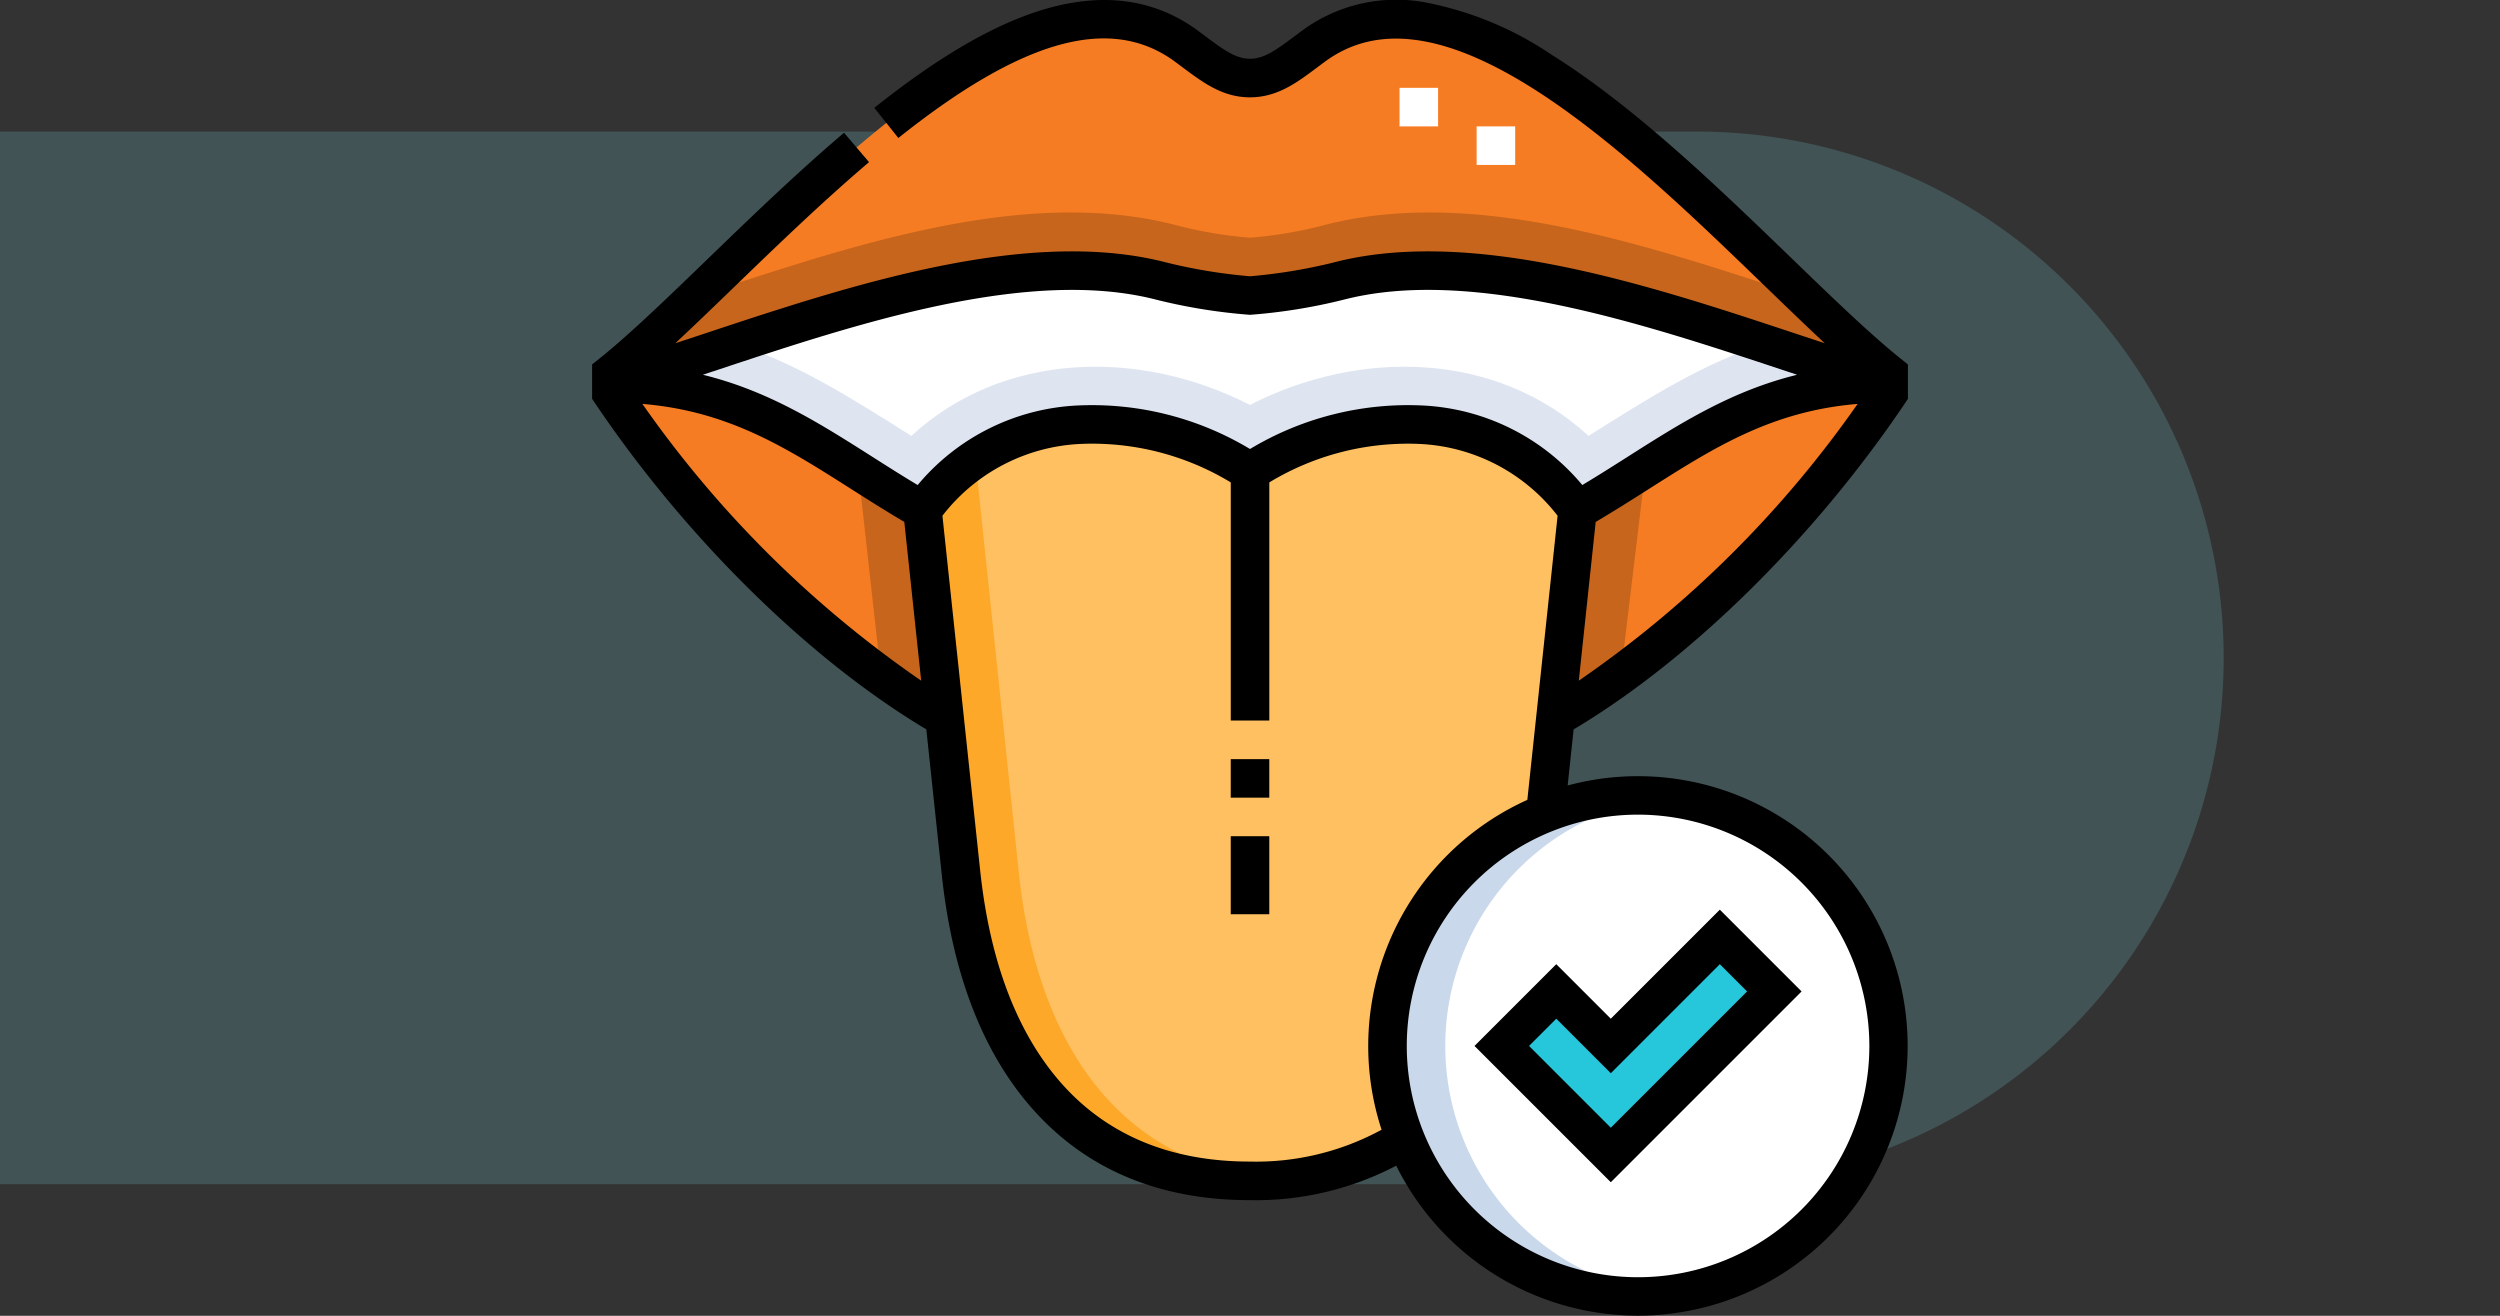 <svg xmlns="http://www.w3.org/2000/svg" width="190" height="100.001" viewBox="0 0 190 100.001">
  <rect x="0" y="0" width="190" height="100.001" fill="#333333" stroke="none"/>
  <g id="Grupo_121006" data-name="Grupo 121006" transform="translate(-180 -3226)">
    <rect id="Rectángulo_33803" data-name="Rectángulo 33803" width="190" height="100" transform="translate(180 3226.001)" fill="none"/>
    <path id="Trazado_113613" data-name="Trazado 113613" d="M-22,0H107a40,40,0,0,1,0,80H-22Z" transform="translate(202 3236.001)" fill="rgba(121,210,220,0.2)"/>
    <g id="sabor" transform="translate(225 3225.997)">
      <g id="Grupo_121004" data-name="Grupo 121004" transform="translate(1.465 1.467)">
        <g id="Grupo_121002" data-name="Grupo 121002">
          <path id="Trazado_218330" data-name="Trazado 218330" d="M128.544,171.613l2.93,27.539c1.448,13.615,8.273,23.429,21.964,23.429a20.852,20.852,0,0,0,11.776-3.256,19.065,19.065,0,0,1,10.669-24.695l2.449-23.018c-6.15-8.49-17.279-7.864-24.894-2.93C145.823,163.749,134.693,163.124,128.544,171.613Z" transform="translate(-104.902 -134.3)" fill="#ffc061" fill-rule="evenodd"/>
          <path id="Trazado_218331" data-name="Trazado 218331" d="M32.819,174.588,31.142,158.82c-7.669-4.41-13.116-9.641-23.642-9.641v.732C15.017,161.049,24.626,169.863,32.819,174.588ZM80.929,158.82l-1.677,15.767c8.193-4.724,17.8-13.539,25.319-24.676v-.732C94.045,149.179,88.6,154.41,80.929,158.82Z" transform="translate(-7.5 -121.507)" fill="#f57c22" fill-rule="evenodd"/>
          <path id="Trazado_218332" data-name="Trazado 218332" d="M110.1,201.181l-1.677-15.768c-1.712-.985-3.314-2.01-4.886-3.009l1.736,15.634A56.147,56.147,0,0,0,110.1,201.181Zm53.275-18.954-1.89,15.719a56.4,56.4,0,0,1-4.951,3.234l1.677-15.767C160.019,184.371,161.708,183.282,163.37,182.227Z" transform="translate(-84.776 -148.1)" fill="#c7651c" fill-rule="evenodd"/>
          <path id="Trazado_218333" data-name="Trazado 218333" d="M31.142,123.549c6.15-8.49,17.279-7.864,24.894-2.93,7.614-4.935,18.744-5.56,24.893,2.929,7.669-4.41,13.116-9.641,23.642-9.641-10.766-3.043-29.008-11.1-41.811-7.77a41.587,41.587,0,0,1-6.724,1.1,41.593,41.593,0,0,1-6.724-1.1c-12.8-3.327-31.046,4.728-41.812,7.77C18.026,113.908,23.473,119.138,31.142,123.549Z" transform="translate(-7.5 -86.235)" fill="#fff" fill-rule="evenodd"/>
          <path id="Trazado_218334" data-name="Trazado 218334" d="M31.142,146.421c6.15-8.49,17.279-7.864,24.894-2.93,7.614-4.935,18.744-5.56,24.893,2.929,7.669-4.41,13.116-9.641,23.642-9.641-2.726-.771-5.932-1.863-9.408-3.01-4.648,1.471-8.619,4-13.4,7-6.979-6.421-17.328-6.655-25.732-2.352-8.4-4.3-18.752-4.069-25.731,2.352-4.777-3.006-8.748-5.533-13.4-7-3.475,1.147-6.682,2.239-9.408,3.01C18.027,136.78,23.474,142.01,31.142,146.421Z" transform="translate(-7.501 -109.107)" fill="#dee4f0" fill-rule="evenodd"/>
          <path id="Trazado_218335" data-name="Trazado 218335" d="M7.5,35.171c10.766-3.043,29.008-11.1,41.811-7.77a41.587,41.587,0,0,0,6.724,1.1,41.594,41.594,0,0,0,6.724-1.1c12.8-3.327,31.046,4.728,41.811,7.77v-.732C93.805,25.808,73.659.113,60.856,9.55c-1.736,1.279-3.032,2.414-4.82,2.414s-3.084-1.135-4.82-2.414C38.412.113,18.266,25.808,7.5,34.438Z" transform="translate(-7.5 -7.498)" fill="#f57c22" fill-rule="evenodd"/>
          <path id="Trazado_218336" data-name="Trazado 218336" d="M7.5,95.67c10.766-3.043,29.008-11.1,41.811-7.77a41.588,41.588,0,0,0,6.724,1.1,41.6,41.6,0,0,0,6.724-1.1c12.8-3.327,31.046,4.728,41.811,7.77v-.732c-1.9-1.524-4.1-3.582-6.492-5.884-11.773-3.842-24.936-8.392-36.425-5.407a32.275,32.275,0,0,1-5.623.954,32.327,32.327,0,0,1-5.615-.954c-11.488-2.985-24.652,1.565-36.425,5.407-2.4,2.3-4.59,4.36-6.492,5.884Z" transform="translate(-7.5 -67.998)" fill="#c7651c" fill-rule="evenodd"/>
          <path id="Trazado_218337" data-name="Trazado 218337" d="M328.543,309.5a19.043,19.043,0,1,0,19.043,19.043A19.043,19.043,0,0,0,328.543,309.5Zm-6.215,14.9,4.143,4.143,8.286-8.286L338.9,324.4l-12.43,12.43-8.286-8.286Z" transform="translate(-250.515 -250.513)" fill="#fff" fill-rule="evenodd"/>
          <path id="Trazado_218338" data-name="Trazado 218338" d="M362.253,372.858l-4.143-4.143-4.143,4.143,8.286,8.286,12.43-12.43-4.143-4.143Z" transform="translate(-286.297 -294.83)" fill="#26c7db" fill-rule="evenodd"/>
          <path id="Trazado_218339" data-name="Trazado 218339" d="M309.5,328.54a19.046,19.046,0,0,0,21.239,18.916,19.043,19.043,0,0,1,0-37.832A19.047,19.047,0,0,0,309.5,328.54Z" transform="translate(-250.515 -250.512)" fill="#cad8eb" fill-rule="evenodd"/>
          <path id="Trazado_218340" data-name="Trazado 218340" d="M128.544,182.465,131.474,210c1.489,14,8.927,24.6,24.171,23.34-12.236-1-18.422-10.47-19.777-23.34l-3.309-31.442A15.8,15.8,0,0,0,128.544,182.465Z" transform="translate(-104.902 -145.151)" fill="#fda829" fill-rule="evenodd"/>
        </g>
        <g id="Grupo_121003" data-name="Grupo 121003" transform="translate(59.9 5.211)">
          <path id="Trazado_218341" data-name="Trazado 218341" d="M322.974,40.039h-2.93v-2.93h2.93Zm-5.859-2.93h-2.93v-2.93h2.93Z" transform="translate(-314.185 -34.179)" fill="#fff"/>
        </g>
      </g>
      <g id="Grupo_121005" data-name="Grupo 121005" transform="translate(0 0.003)">
        <path id="Trazado_218342" data-name="Trazado 218342" d="M248.5,295.388h2.93v2.93H248.5Z" transform="translate(-199.964 -237.695)"/>
        <path id="Trazado_218343" data-name="Trazado 218343" d="M248.5,325.388h2.93v5.93H248.5Z" transform="translate(-199.964 -261.836)"/>
        <path id="Trazado_218344" data-name="Trazado 218344" d="M99.75,30.691l.251-.371V27.7l-.549-.44c-2.337-1.873-5.219-4.659-8.271-7.609C85.583,14.244,79.238,8.111,72.888,4.14A25.774,25.774,0,0,0,63.219.166a12.066,12.066,0,0,0-9.268,2.172q-.289.213-.564.42C51.93,3.85,51.054,4.467,50,4.467s-1.929-.617-3.387-1.709q-.275-.206-.564-.42C42.672-.151,38.591-.652,33.919.848c-3.661,1.176-7.74,3.58-12.471,7.352l1.826,2.291C32.746,2.94,39.431,1.1,44.312,4.7q.28.207.546.407C46.433,6.283,47.921,7.4,50,7.4S53.568,6.283,55.143,5.1q.267-.2.547-.407c3.881-2.861,9-2.23,15.645,1.927,6.088,3.808,12.316,9.827,17.81,15.137,1.57,1.517,3.095,2.991,4.536,4.331q-1.126-.37-2.3-.759C80.477,21.714,66.9,17.211,56.357,19.951A40.733,40.733,0,0,1,50,21a40.733,40.733,0,0,1-6.356-1.048C33.1,17.21,19.525,21.714,8.618,25.333q-1.171.388-2.3.759c1.441-1.34,2.966-2.814,4.536-4.331,3.115-3.011,6.647-6.423,10.193-9.436l-1.9-2.233c-3.618,3.074-7.185,6.521-10.332,9.562C5.768,22.6,2.885,25.39.548,27.263L0,27.7v2.616l.251.371C7.173,40.948,16.53,50.141,25.4,55.435l1.174,11.04c.792,7.444,3.06,13.374,6.74,17.624,4.089,4.721,9.7,7.115,16.681,7.115a22.99,22.99,0,0,0,11.118-2.619A20.5,20.5,0,1,0,74.142,59.7l.453-4.261c8.875-5.294,18.232-14.488,25.155-24.744ZM74.989,51.734l1.284-12.066c1.388-.818,2.709-1.654,3.988-2.468,4.99-3.173,9.372-5.956,15.918-6.5A83.637,83.637,0,0,1,74.989,51.734ZM9.54,28.114c10.541-3.5,23.659-7.849,33.368-5.327A42.41,42.41,0,0,0,50,23.929a42.406,42.406,0,0,0,7.092-1.143c9.708-2.522,22.827,1.83,33.368,5.327l1.122.372c-5,1.227-8.87,3.684-12.894,6.242-1.111.707-2.252,1.431-3.432,2.139A16.847,16.847,0,0,0,63.09,30.819,23.314,23.314,0,0,0,50,34.127a23.309,23.309,0,0,0-13.09-3.308,16.848,16.848,0,0,0-12.167,6.047c-1.18-.707-2.321-1.432-3.432-2.139-4.024-2.559-7.892-5.016-12.894-6.242l1.122-.372ZM3.822,30.7c6.546.543,10.928,3.326,15.917,6.5,1.279.813,2.6,1.65,3.988,2.468l1.283,12.066A83.645,83.645,0,0,1,3.822,30.7ZM97.071,79.495A17.578,17.578,0,1,1,79.493,61.916,17.6,17.6,0,0,1,97.071,79.495Zm-38.086,0A20.429,20.429,0,0,0,60,85.863a19.969,19.969,0,0,1-10,2.42c-6.092,0-10.959-2.053-14.466-6.1C32.253,78.391,30.22,73,29.493,66.164L26.624,39.2A14.063,14.063,0,0,1,37.1,33.743a20.319,20.319,0,0,1,11.438,2.922v18.1h2.93v-18.1A20.325,20.325,0,0,1,62.9,33.743,14.063,14.063,0,0,1,73.377,39.2l-2.3,21.594A20.537,20.537,0,0,0,58.985,79.495Z" transform="translate(0 -0.003)"/>
        <path id="Trazado_218345" data-name="Trazado 218345" d="M353.719,374.681l14.5-14.5-6.215-6.215-8.286,8.286-4.143-4.143-6.215,6.215Zm0-8.286,8.286-8.286,2.072,2.072-10.358,10.358-6.215-6.215,2.071-2.072Z" transform="translate(-276.298 -284.831)"/>
      </g>
    </g>
  </g>
</svg>

